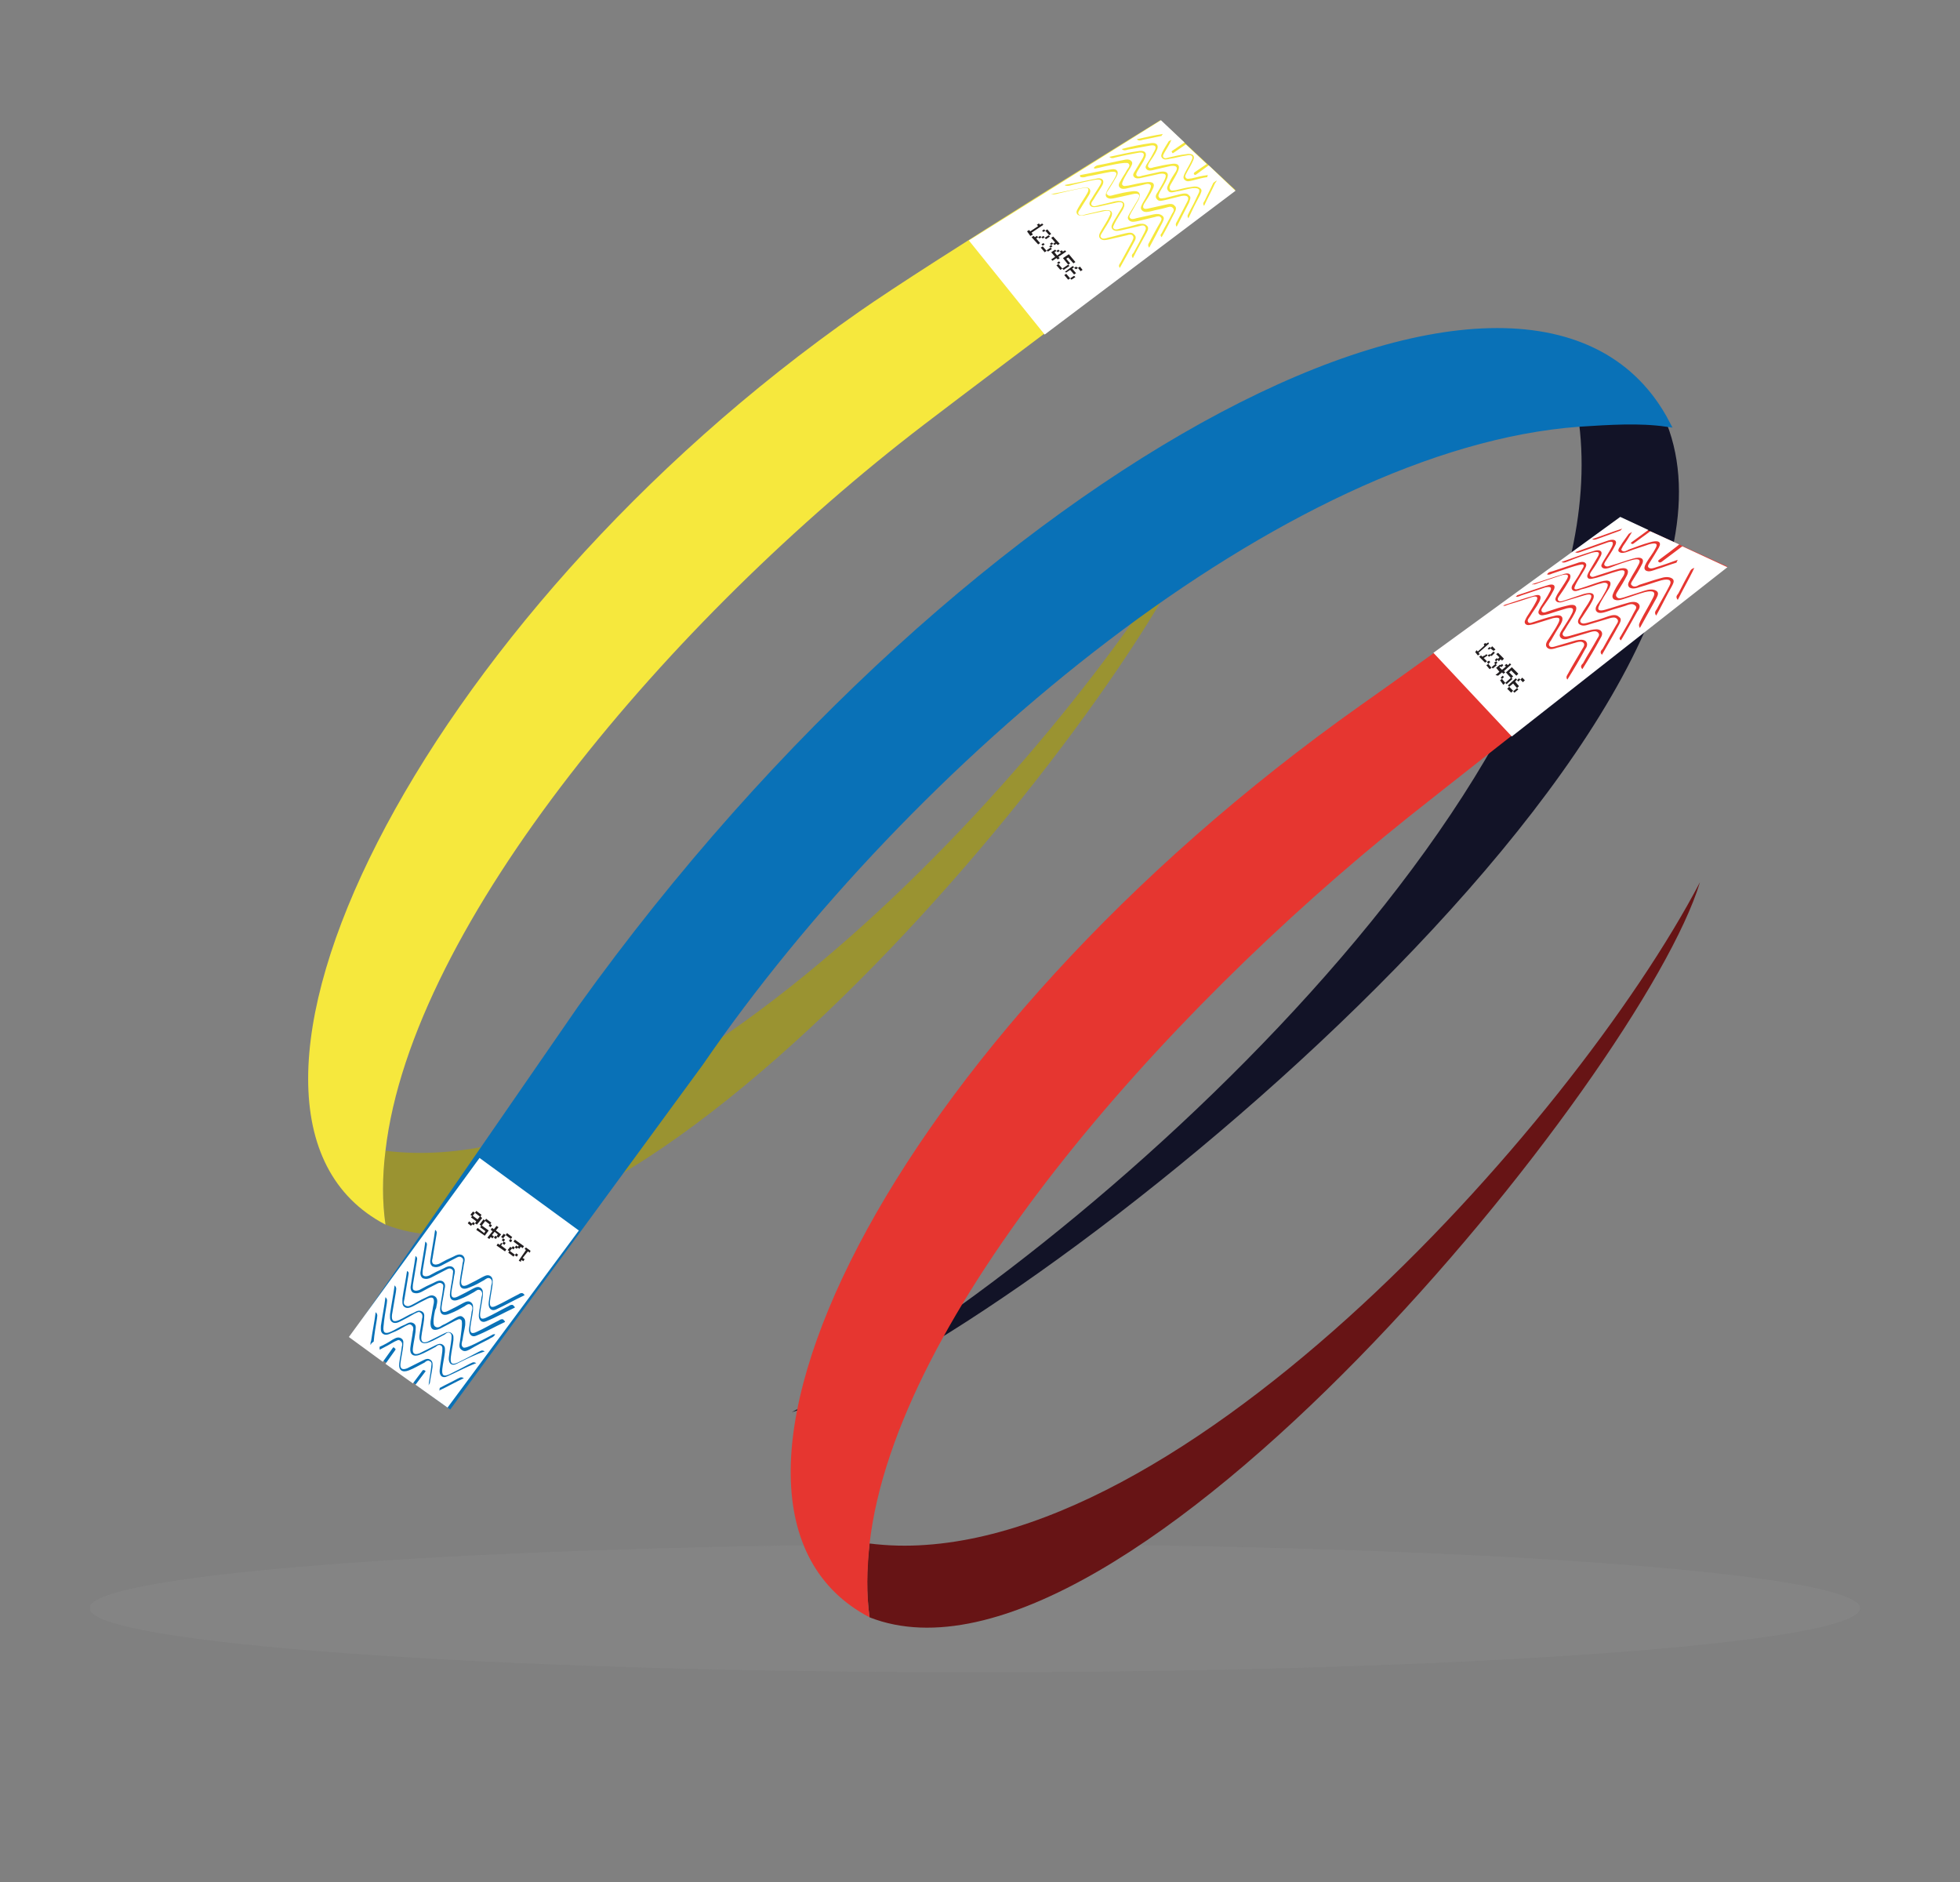 <?xml version="1.0" encoding="utf-8"?>
<!-- Generator: Adobe Illustrator 25.2.0, SVG Export Plug-In . SVG Version: 6.00 Build 0)  -->
<svg version="1.1" id="Capa_1" xmlns="http://www.w3.org/2000/svg" xmlns:xlink="http://www.w3.org/1999/xlink" x="0px" y="0px"
	 viewBox="0 0 300 288" style="enable-background:new 0 0 300 288;" xml:space="preserve">
<rect x="0" y="0" width="300" height="288" fill="#808080" stroke="none"/>
<style type="text/css">
	.st0{clip-path:url(#SVGID_1_);}
	.st1{clip-path:url(#SVGID_2_);}
	.st2{opacity:0.2;}
	.st3{clip-path:url(#SVGID_3_);fill:#979898;}
	.st4{fill:#9A9331;}
	.st5{fill:#F6E83D;}
	.st6{fill:#121327;}
	.st7{fill:#0971B7;stroke:#0971B7;stroke-miterlimit:10;}
	.st8{fill:#671415;}
	.st9{fill:#E63630;}
	.st10{fill:#FFFFFF;}
	.st11{fill:#221E20;}
</style>
<g>
	<g>
		<defs>
			<rect id="SVGID_7_" x="-6" y="5.3" width="311.8" height="354"/>
		</defs>
		<clipPath id="SVGID_1_">
			<use xlink:href="#SVGID_7_"  style="overflow:visible;"/>
		</clipPath>
		<g class="st0">
			<defs>
				<rect id="SVGID_9_" x="-6" y="5.3" width="311.8" height="354"/>
			</defs>
			<clipPath id="SVGID_2_">
				<use xlink:href="#SVGID_9_"  style="overflow:visible;"/>
			</clipPath>
			<g class="st1">
				<g class="st2">
					<g>
						<defs>
							<rect id="SVGID_11_" x="13.8" y="236.4" width="271" height="19.5"/>
						</defs>
						<clipPath id="SVGID_3_">
							<use xlink:href="#SVGID_11_"  style="overflow:visible;"/>
						</clipPath>
						<path class="st3" d="M284.7,246.1c0-5.4-60.7-9.8-135.5-9.8c-74.8,0-135.5,4.4-135.5,9.8c0,5.4,60.7,9.8,135.5,9.8
							C224.1,255.9,284.7,251.5,284.7,246.1"/>
					</g>
				</g>
				<path class="st4" d="M186,74.9C166.5,112.1,104.1,181.8,59,176.1c-0.5,3.9-0.5,7.7,0,11.3C97.8,202.6,177.3,104,186,74.9"/>
				<path class="st5" d="M59,176.1c4-34.7,43.7-81.5,82.4-111.1c11.9-9.1,47.7-35.9,47.7-35.9l-11.5-10.7c0,0-35.4,21.8-46.1,29.3
					C64,94.8,26.6,170.5,59,187.4C58.5,183.9,58.5,180.1,59,176.1"/>
				<path class="st6" d="M121.2,216.1c44.3-23.3,127.2-97.5,120.5-151.3c4.7-0.5,9.2-0.6,13.4,0C273.2,111,155.8,205.7,121.2,216.1"
					/>
				<path class="st7" d="M241.7,64.8c-45.2,3.3-102.8,51.6-134.5,97.8L68.8,215l-14.5-10.6l34.6-50.1
					c60.4-84.2,146.1-128,166.2-89.5C250.9,64.2,246.4,64.5,241.7,64.8"/>
				<path class="st8" d="M260.2,135c-19.5,37.2-81.9,106.9-127.1,101.2c-0.5,4-0.5,7.7,0,11.3C171.9,262.7,251.4,164.1,260.2,135"/>
				<path class="st9" d="M133.1,236.2c4-34.7,44.4-80.7,82.4-111.1c11.7-9.3,48.9-38.4,48.9-38.4L248,79.2c0,0-29.7,21.7-39.7,28.7
					c-72.5,51.3-107.5,122.7-75.2,139.6C132.6,244,132.7,240.2,133.1,236.2"/>
				<path class="st10" d="M53.4,204.6l5.2,3.8c0,0,0,0,0,0l1.5-2.1c0.1-0.2,0.2-0.1,0.3,0c0.1,0.1,0.2,0.1,0.1,0.3l-1.5,2.1
					c0,0,0,0,0,0c0,0,0,0,0,0l4.2,3l1.5-2c0.1-0.1,0.2,0,0.3,0c0.1,0.1,0.2,0.1,0.1,0.2l-1.5,2l4.9,3.5l20.1-27.1l-15.2-11.1
					L53.4,204.6z M56.8,205.7c0,0-0.1,0.1-0.1,0.1c0-0.2,0-0.4,0.1-0.6c0.2-1.4,0.5-2.8,0.7-4.4c0.4,0.4,0.2,0.7,0.2,1
					c-0.2,1.2-0.4,2.3-0.5,3.5c0,0,0,0,0,0C56.9,205.5,56.8,205.6,56.8,205.7 M65.6,212c0.1-0.9,0.3-1.9,0.4-2.8
					c0-0.3,0.2-0.7-0.2-0.9c-0.3-0.2-0.6,0-0.8,0.2c-0.8,0.4-1.6,0.9-2.4,1.2c-1,0.4-1.6,0-1.5-1c0.1-0.9,0.3-1.7,0.4-2.6
					c0.1-0.3,0.1-0.7-0.2-0.9c-0.3-0.3-0.6,0-0.9,0.1c-0.7,0.4-1.4,0.8-2.2,1.2c0,0-0.1,0-0.1,0c0-0.1,0-0.3,0-0.4
					c0.7-0.3,1.4-0.7,2-1.1c0.4-0.2,0.8-0.5,1.3-0.2c0.5,0.3,0.3,0.8,0.3,1.3c-0.1,0.8-0.3,1.7-0.4,2.5c-0.1,0.8,0.2,1.1,1,0.8
					c0.8-0.4,1.6-0.8,2.4-1.2c0.4-0.2,0.8-0.4,1.2-0.1c0.4,0.3,0.3,0.7,0.3,1.1c-0.1,0.8-0.3,1.6-0.4,2.4L65.6,212
					C65.6,212,65.6,212,65.6,212 M67.2,212.8c0.1-0.1,0.1-0.3,0.1-0.4c0.9-0.5,1.8-0.9,2.7-1.4c0.3-0.1,0.5-0.4,1-0.1
					C69.7,211.5,68.5,212.2,67.2,212.8 M68.5,210.6c-0.8,0.4-1.3-0.1-1.2-1c0.1-0.9,0.3-1.9,0.4-2.8c0-0.3,0.1-0.7-0.2-0.9
					c-0.3-0.2-0.6,0-0.8,0.2c-0.8,0.4-1.6,0.9-2.4,1.2c-1,0.4-1.6,0-1.5-1c0.1-0.9,0.3-1.7,0.4-2.6c0.1-0.3,0.1-0.7-0.2-0.9
					c-0.3-0.3-0.6,0-0.9,0.1c-0.7,0.4-1.4,0.8-2.2,1.1c-0.4,0.2-0.9,0.4-1.3,0.1c-0.4-0.3-0.3-0.8-0.3-1.2c0.2-1.4,0.5-2.8,0.7-4.4
					c0.4,0.4,0.2,0.7,0.2,1c-0.2,1.2-0.4,2.3-0.5,3.5c-0.1,0.9,0.2,1.2,1.1,0.8c0.7-0.3,1.4-0.8,2.2-1.1c0.4-0.2,0.8-0.5,1.3-0.2
					c0.5,0.3,0.3,0.8,0.3,1.3c-0.1,0.8-0.3,1.7-0.4,2.5c-0.1,0.8,0.2,1.1,1,0.8c0.8-0.4,1.6-0.8,2.4-1.2c0.4-0.2,0.8-0.4,1.2-0.1
					c0.4,0.3,0.3,0.7,0.3,1.1c-0.1,0.9-0.3,1.7-0.4,2.6c-0.1,1,0.2,1.2,1.1,0.8c1-0.5,2-1,3.1-1.6c0.3-0.1,0.5-0.4,1-0.1
					C71.3,209.2,69.9,210,68.5,210.6 M69.9,208.7c-0.8,0.4-1.3-0.1-1.2-1c0.1-0.9,0.3-1.9,0.4-2.8c0-0.3,0.1-0.7-0.2-0.9
					c-0.3-0.2-0.6,0-0.8,0.2c-0.8,0.4-1.6,0.9-2.4,1.2c-1,0.4-1.6,0-1.5-1c0.1-0.9,0.3-1.7,0.4-2.6c0.1-0.3,0.1-0.7-0.2-0.9
					c-0.3-0.3-0.6,0-0.9,0.1c-0.7,0.4-1.4,0.8-2.2,1.2c-0.4,0.2-0.9,0.4-1.3,0.1c-0.4-0.3-0.3-0.8-0.3-1.2c0.2-1.4,0.5-2.9,0.7-4.4
					c0.4,0.4,0.2,0.7,0.2,1c-0.2,1.2-0.4,2.3-0.6,3.5c-0.1,0.9,0.2,1.2,1.1,0.8c0.7-0.3,1.4-0.8,2.2-1.1c0.4-0.2,0.8-0.5,1.3-0.2
					c0.5,0.3,0.3,0.8,0.3,1.3c-0.1,0.8-0.3,1.7-0.4,2.5c-0.1,0.8,0.2,1.1,1,0.8c0.8-0.4,1.6-0.8,2.4-1.2c0.4-0.2,0.8-0.4,1.2-0.1
					c0.4,0.3,0.3,0.7,0.3,1.1c-0.1,0.9-0.3,1.7-0.4,2.6c-0.1,1,0.2,1.2,1.1,0.8c1-0.5,2-1,3.1-1.6c0.3-0.1,0.5-0.4,1-0.1
					C72.7,207.3,71.3,208,69.9,208.7 M74.9,204.9c-1,0.5-2,1-3,1.6c-0.4,0.2-0.8,0.4-1.2,0.1c-0.5-0.3-0.4-0.8-0.3-1.3
					c0.1-0.8,0.5-3.1,0.2-3.3c-0.3-0.3-0.6,0-0.9,0.1c-0.8,0.4-1.5,0.8-2.3,1.2c-1.1,0.5-1.6,0.1-1.5-1.1c0.1-0.6,0.4-2.4,0.5-2.8
					c0.1-0.8-0.2-1-0.9-0.7c-0.8,0.4-1.6,0.8-2.3,1.2c-0.4,0.2-0.9,0.4-1.3,0.1c-0.4-0.3-0.3-0.8-0.3-1.3c0.2-1.4,0.5-2.8,0.7-4.2
					c0.4,0.2,0.2,0.5,0.2,0.7c-0.2,1.2-0.4,2.4-0.6,3.6c-0.1,0.4-0.2,0.8,0.2,1c0.4,0.2,0.7,0,1.1-0.2c0.6-0.3,1.2-0.7,1.9-1
					c0.5-0.2,0.9-0.6,1.5-0.2c0.5,0.4,0.3,1,0.2,1.5c0,0.2-0.1,0.4-0.2,0.6c-0.1,0.5-0.5,2.2,0,2.5c0.4,0.3,0.8,0,1.1-0.2
					c0.7-0.3,1.3-0.7,2-1.1c0.4-0.2,0.8-0.5,1.2-0.1c0.4,0.3,0.3,0.8,0.3,1.2c-0.1,0.7-0.3,1.4-0.4,2.2c-0.1,0.4-0.3,0.9,0.1,1.2
					c0.4,0.3,3.2-1.3,4.2-1.8c0.2-0.1,0.4-0.3,0.7-0.2C75.5,204.7,75.1,204.7,74.9,204.9 M77.3,202.3c-1.5,0.7-2.9,1.5-4.4,2.1
					c-0.7,0.3-1.2-0.2-1.1-1.1c0.1-0.9,0.3-1.7,0.4-2.6c0.1-0.3,0.2-0.7-0.1-1c-0.4-0.3-0.7,0-1,0.2c-0.7,0.4-1.4,0.8-2.2,1.1
					c-1.1,0.5-1.7,0.1-1.5-1.1c0.1-0.9,0.3-1.7,0.4-2.6c0-0.3,0.2-0.7-0.2-0.9c-0.3-0.2-0.6,0-0.8,0.1c-0.8,0.4-1.6,0.8-2.3,1.2
					c-0.4,0.2-0.8,0.3-1.3,0.1c-0.4-0.3-0.4-0.8-0.3-1.2c0.2-1.4,0.5-2.9,0.7-4.4c0.4,0.3,0.2,0.6,0.2,0.8c-0.2,1.2-0.4,2.4-0.6,3.6
					c0,0.3-0.1,0.6,0.1,0.8c0.3,0.2,0.6,0.1,0.9,0c0.7-0.4,1.5-0.8,2.2-1.1c0.4-0.2,0.9-0.5,1.4-0.2c0.5,0.4,0.3,0.9,0.2,1.4
					c-0.1,0.8-0.3,1.6-0.4,2.4c-0.1,0.8,0.2,1.1,1,0.7c0.8-0.4,1.6-0.8,2.3-1.2c0.4-0.2,0.8-0.4,1.2-0.1c0.4,0.3,0.3,0.8,0.3,1.2
					c-0.1,0.9-0.3,1.7-0.4,2.6c-0.1,0.9,0.2,1.1,1,0.7c1.1-0.5,2.1-1.1,3.1-1.6c0.3-0.1,0.5-0.4,0.9-0.3
					C77.2,202.1,77.3,202.2,77.3,202.3 M78.8,200.1c-1.5,0.7-2.9,1.5-4.4,2.1c-0.7,0.3-1.2-0.2-1.1-1.1c0.1-0.9,0.3-1.7,0.4-2.6
					c0.1-0.3,0.2-0.7-0.1-1c-0.4-0.3-0.7,0-1,0.2c-0.7,0.4-1.4,0.8-2.2,1.1c-1.1,0.5-1.7,0.1-1.5-1.1c0.1-0.9,0.3-1.7,0.4-2.6
					c0-0.3,0.2-0.7-0.2-0.9c-0.3-0.2-0.6,0-0.8,0.1c-0.8,0.4-1.5,0.8-2.3,1.2c-0.4,0.2-0.8,0.3-1.3,0.1c-0.4-0.3-0.4-0.8-0.3-1.2
					c0.2-1.4,0.5-2.9,0.7-4.4c0.4,0.3,0.2,0.6,0.2,0.8c-0.2,1.2-0.4,2.4-0.6,3.6c0,0.3-0.1,0.6,0.1,0.8c0.3,0.2,0.6,0.1,0.9,0
					c0.7-0.4,1.5-0.8,2.2-1.1c0.4-0.2,0.9-0.5,1.4-0.2c0.5,0.4,0.3,0.9,0.2,1.4c-0.1,0.8-0.3,1.6-0.4,2.4c-0.1,0.8,0.2,1.1,1,0.7
					c0.8-0.4,1.6-0.8,2.3-1.2c0.4-0.2,0.8-0.4,1.2-0.1c0.4,0.3,0.3,0.8,0.3,1.2c-0.1,0.9-0.3,1.7-0.4,2.6c-0.1,0.9,0.2,1.1,1,0.7
					c1.1-0.5,2.1-1.1,3.1-1.6c0.3-0.1,0.5-0.4,0.9-0.3C78.8,200,78.8,200,78.8,200.1 M80.3,198.2c-1.5,0.7-2.9,1.5-4.4,2.2
					c-0.7,0.3-1.2-0.2-1.1-1.1c0.1-0.9,0.3-1.7,0.4-2.6c0.1-0.3,0.2-0.7-0.1-1c-0.4-0.3-0.7,0-1,0.2c-0.7,0.4-1.4,0.8-2.2,1.1
					c-1.1,0.5-1.7,0.1-1.5-1.1c0.1-0.9,0.3-1.7,0.4-2.6c0.1-0.3,0.2-0.7-0.2-0.9c-0.3-0.2-0.6,0-0.8,0.1c-0.8,0.4-1.5,0.8-2.3,1.2
					c-0.4,0.2-0.8,0.3-1.3,0.1c-0.4-0.3-0.4-0.8-0.3-1.2c0.2-1.4,0.5-2.9,0.7-4.4c0.4,0.3,0.2,0.6,0.2,0.8c-0.2,1.2-0.4,2.4-0.6,3.6
					c-0.1,0.3-0.1,0.6,0.1,0.8c0.3,0.2,0.6,0.1,0.9,0c0.7-0.4,1.5-0.8,2.2-1.1c0.4-0.2,0.9-0.5,1.4-0.2c0.5,0.4,0.3,0.9,0.2,1.4
					c-0.1,0.8-0.3,1.6-0.4,2.4c-0.1,0.8,0.2,1.1,1,0.7c0.8-0.4,1.6-0.8,2.3-1.2c0.4-0.2,0.8-0.4,1.2-0.1c0.4,0.3,0.3,0.8,0.3,1.2
					c-0.1,0.9-0.3,1.7-0.4,2.6c-0.1,0.9,0.2,1.1,1,0.7c1.1-0.5,2.1-1.1,3.1-1.6c0.3-0.1,0.5-0.4,0.9-0.3
					C80.2,198,80.2,198.1,80.3,198.2"/>
				<polygon class="st11" points="81.2,191.4 81.1,191.7 80.8,191.5 80,192.5 80.3,192.7 80.1,193 79.8,192.8 79.7,193.1 
					79.4,192.9 80.5,191.3 80.3,191.1 80.5,190.9 				"/>
				<path class="st11" d="M78.8,192l-0.2,0.3l-0.8-0.6l0.2-0.3L78.8,192z M78.4,191l-0.4,0.5l-0.3-0.2l0.4-0.5L78.4,191z M79.3,192
					l-0.2,0.3l-0.3-0.2l0.2-0.3L79.3,192z M78.8,190.9l-0.2,0.3l-0.3-0.2l0.2-0.3L78.8,190.9z M79.3,190.8l-0.2,0.3l-0.3-0.2
					l0.2-0.3L79.3,190.8z M80.2,190.7l-0.2,0.3l-0.3-0.2l-0.2,0.3l-0.3-0.2l0.2-0.3l-0.8-0.6l0.2-0.3L80.2,190.7z"/>
				<path class="st11" d="M76.9,190.3l-0.2,0.3l0.8,0.6l-0.2,0.3l-1.3-0.9l0.2-0.3l0.3,0.2l0.2-0.3L76.9,190.3z M77.4,190.2
					l-0.2,0.3l-0.3-0.2l0.2-0.3L77.4,190.2z M77.3,189.7l-0.2,0.3l-0.3-0.2l0.2-0.3L77.3,189.7z M77.4,189l-0.4,0.5l-0.3-0.2
					l0.4-0.5L77.4,189z M78.4,189.8l-0.2,0.3l-0.3-0.2l0.2-0.3L78.4,189.8z M78.4,189.3l-0.2,0.3l-0.8-0.6l0.2-0.3L78.4,189.3z"/>
				<path class="st11" d="M76.3,187.8l-0.4,0.5l0.8,0.6l-0.4,0.5l-0.3-0.2l0.2-0.3l-0.5-0.4l-0.4,0.5l0.3,0.2l-0.2,0.3l-0.3-0.2
					l-0.2,0.3l-0.3-0.2l0.8-1l-0.3-0.2l0.2-0.3l0.3,0.2l0.4-0.5L76.3,187.8z M76.1,189.3l-0.2,0.3l-0.3-0.2l0.2-0.3L76.1,189.3z"/>
				<path class="st11" d="M74.8,188.3l-0.6,0.8l-1.3-0.9l0.2-0.3l1,0.8l0.2-0.3l-0.8-0.6l0.2-0.3L74.8,188.3z M74.3,186.8l-0.6,0.8
					l-0.3-0.2l0.6-0.8L74.3,186.8z M75.3,187.5l-0.2,0.3l-0.3-0.2l0.2-0.3L75.3,187.5z M75.2,187.1l-0.2,0.3l-0.8-0.6l0.2-0.3
					L75.2,187.1z"/>
				<path class="st11" d="M72.3,187.3l-0.2,0.3l-0.5-0.4l0.2-0.3L72.3,187.3z M72.7,187.2l-0.2,0.3l-0.3-0.2l0.2-0.3L72.7,187.2z
					 M73.8,186.4l-0.8,1l-0.3-0.2l0.2-0.3l-0.8-0.6l0.2-0.3l0.8,0.6l0.4-0.5L73.8,186.4z M72.7,185.6l-0.4,0.5l-0.3-0.2l0.4-0.5
					L72.7,185.6z M73.7,185.9l-0.2,0.3l-0.8-0.6l0.2-0.3L73.7,185.9z"/>
				<path class="st10" d="M264.4,86.8l-6.9-3.2l-3.2,2.4c-0.2,0.1-0.3,0.1-0.4,0c-0.1-0.1-0.2-0.1,0-0.3c0,0,3.4-2.5,3.1-2.4l-4.4-2
					l-2.6,1.9c-0.1,0.1-0.2,0-0.3,0c-0.1-0.1-0.1-0.1,0-0.2l2.6-1.9l-4.3-2l-28.6,20.8l12,12.8L264.4,86.8z M259.1,87
					c0.1,0,0.1-0.1,0.2-0.1c0,0.2-0.2,0.4-0.2,0.5c-0.7,1.4-1.5,2.8-2.3,4.4c-0.4-0.5-0.1-0.7,0.1-1c0.6-1.2,1.2-2.3,1.8-3.4
					c0,0,0,0,0,0C258.8,87.2,258.9,87.1,259.1,87 M249.8,81.4c-0.4,0.7-0.9,1.5-1.4,2.2c-0.1,0.3-0.4,0.5-0.1,0.7
					c0.3,0.2,0.6,0,1-0.2c1.1-0.4,2.1-0.8,3.2-1.1c1.3-0.4,1.9-0.1,1.4,0.8c-0.4,0.7-0.9,1.5-1.4,2.3c-0.2,0.3-0.4,0.6-0.1,0.8
					c0.3,0.2,0.8,0,1.1-0.1c1-0.3,2.1-0.7,3.2-1.1c0,0,0.1,0,0.1,0c-0.1,0.1-0.1,0.2-0.2,0.4c-1,0.3-2,0.7-3,1
					c-0.6,0.2-1.2,0.5-1.7,0.2c-0.4-0.3-0.1-0.8,0.1-1.2c0.4-0.7,1-1.4,1.4-2.2c0.4-0.7,0.1-0.9-1-0.6c-1.1,0.4-2.2,0.7-3.2,1.1
					c-0.5,0.2-1,0.3-1.3,0.1c-0.4-0.2-0.1-0.6,0.1-0.9c0.4-0.7,0.9-1.3,1.3-1.9L249.8,81.4C249.8,81.4,249.8,81.4,249.8,81.4
					 M248.3,80.9c-0.1,0.1-0.2,0.2-0.3,0.3c-1.1,0.4-2.2,0.8-3.3,1.2c-0.3,0.1-0.7,0.3-1,0.1C245.2,82,246.7,81.4,248.3,80.9
					 M246.2,82.7c1-0.3,1.4,0.1,1,0.8c-0.4,0.8-0.9,1.5-1.4,2.3c-0.2,0.3-0.4,0.6-0.1,0.8c0.3,0.2,0.6,0,1-0.1
					c1.1-0.3,2.1-0.7,3.2-1c1.3-0.4,1.9,0,1.4,0.9c-0.4,0.8-0.9,1.6-1.4,2.4c-0.2,0.3-0.4,0.6-0.1,0.8c0.3,0.3,0.8,0.1,1.1-0.1
					c1-0.3,2.1-0.7,3.2-1c0.6-0.2,1.3-0.3,1.8,0c0.5,0.3,0.2,0.8,0,1.2c-0.8,1.4-1.5,2.9-2.4,4.5c-0.4-0.5,0-0.8,0.1-1
					c0.6-1.2,1.3-2.3,1.9-3.5c0.5-0.9,0-1.2-1.2-0.9c-1.1,0.3-2.1,0.7-3.2,1c-0.6,0.2-1.2,0.4-1.7,0.1c-0.4-0.4-0.1-0.8,0.1-1.2
					c0.4-0.8,0.9-1.5,1.3-2.3c0.4-0.7,0.1-1-1-0.7c-1.1,0.3-2.2,0.7-3.2,1.1c-0.5,0.2-1,0.3-1.3,0.1c-0.4-0.3-0.1-0.6,0.1-1
					c0.4-0.7,0.9-1.4,1.3-2.2c0.4-0.8,0.1-1-0.9-0.6c-1.2,0.4-2.5,0.9-3.7,1.3c-0.3,0.1-0.7,0.3-1,0.1
					C242.8,83.9,244.4,83.3,246.2,82.7 M244,84.3c0.9-0.3,1.4,0.1,1,0.8c-0.4,0.8-0.9,1.6-1.4,2.3c-0.2,0.3-0.4,0.6-0.1,0.8
					c0.2,0.2,0.6,0,0.9-0.1c1-0.3,2.1-0.7,3.2-1c1.3-0.4,1.9,0,1.4,1c-0.4,0.8-0.9,1.6-1.4,2.4c-0.2,0.3-0.4,0.6-0.1,0.9
					c0.3,0.3,0.7,0.1,1.1,0c1-0.3,2.1-0.7,3.1-1c0.6-0.2,1.3-0.3,1.8,0c0.5,0.3,0.2,0.8,0,1.2c-0.8,1.4-1.6,2.9-2.5,4.5
					c-0.3-0.5,0-0.8,0.1-1.1c0.6-1.2,1.3-2.3,1.9-3.5c0.5-0.9,0.1-1.2-1.2-0.9c-1.1,0.3-2.1,0.7-3.1,1c-0.6,0.2-1.2,0.4-1.7,0.1
					c-0.4-0.4-0.1-0.8,0.1-1.3c0.4-0.8,0.9-1.5,1.4-2.3c0.4-0.8,0.1-1-0.9-0.7c-1.1,0.3-2.1,0.7-3.2,1c-0.5,0.1-1,0.3-1.3,0.1
					c-0.3-0.3-0.1-0.6,0.1-1c0.4-0.7,0.9-1.5,1.3-2.2c0.5-0.8,0.2-1-0.9-0.7c-1.2,0.4-2.4,0.8-3.6,1.3c-0.3,0.1-0.6,0.3-1,0.1
					C240.7,85.4,242.3,84.8,244,84.3 M237.7,87.4c1.2-0.4,2.4-0.8,3.6-1.2c0.5-0.2,1-0.3,1.3-0.1c0.4,0.3,0.1,0.7-0.1,1.1
					c-0.4,0.7-1.7,2.6-1.5,2.9c0.2,0.2,0.6,0,1-0.1c1-0.3,2-0.7,3-1c1.4-0.4,1.8,0,1.3,1c-0.3,0.5-1.4,2.2-1.5,2.6
					c-0.4,0.7-0.1,1,0.9,0.7c1.1-0.3,2.2-0.7,3.3-1c0.6-0.2,1.3-0.3,1.7,0c0.5,0.4,0.2,0.9-0.1,1.3c-0.8,1.4-1.6,2.9-2.5,4.4
					c-0.4-0.3-0.1-0.5,0-0.7c0.7-1.2,1.4-2.4,2-3.6c0.2-0.4,0.6-0.8,0.1-1.1c-0.4-0.3-0.9-0.1-1.4,0.1c-0.9,0.3-1.8,0.5-2.6,0.8
					c-0.6,0.2-1.4,0.5-1.8,0.1c-0.4-0.4,0-1,0.3-1.4c0.1-0.2,0.3-0.4,0.4-0.6c0.2-0.4,1.3-2,0.9-2.3c-0.4-0.3-0.9,0-1.4,0.1
					c-0.9,0.3-1.7,0.6-2.6,0.8c-0.5,0.2-1,0.4-1.3,0.1c-0.3-0.3-0.1-0.7,0.2-1.1c0.4-0.6,0.8-1.2,1.1-1.8c0.2-0.4,0.6-0.8,0.3-1
					c-0.3-0.2-3.6,1-4.8,1.4c-0.2,0.1-0.5,0.2-0.7,0.1C237,87.5,237.4,87.5,237.7,87.4 M234.5,89.4c1.6-0.5,3.3-1.1,5-1.6
					c0.8-0.2,1.1,0.2,0.7,1c-0.4,0.7-0.9,1.5-1.4,2.2c-0.2,0.3-0.5,0.6-0.3,0.9c0.3,0.3,0.8,0,1.2-0.1c0.9-0.3,1.8-0.6,2.7-0.9
					c1.4-0.4,1.9,0,1.3,1.1c-0.4,0.8-1,1.6-1.5,2.4c-0.2,0.3-0.5,0.6-0.2,0.9c0.3,0.2,0.6,0.1,1,0c1.1-0.3,2.1-0.6,3.2-1
					c0.6-0.2,1.2-0.3,1.6,0.1c0.5,0.3,0.2,0.8,0,1.2c-0.8,1.5-1.7,3-2.6,4.6c-0.4-0.4-0.1-0.7,0.1-0.9c0.7-1.3,1.4-2.5,2.1-3.7
					c0.2-0.3,0.4-0.6,0.1-0.9c-0.3-0.3-0.7-0.2-1.1-0.1c-1,0.3-2,0.6-3,0.9c-0.6,0.2-1.2,0.4-1.7,0c-0.4-0.4,0-0.9,0.3-1.4
					c0.4-0.8,1-1.5,1.4-2.3c0.4-0.8,0.1-1-0.9-0.7c-1,0.3-2,0.6-3,0.9c-0.5,0.2-1,0.3-1.3,0c-0.3-0.3,0-0.7,0.2-1.1
					c0.5-0.8,1-1.5,1.4-2.2c0.4-0.7,0.2-0.9-0.7-0.7c-1.2,0.4-2.4,0.8-3.6,1.2c-0.3,0.1-0.6,0.3-0.9,0.2
					C234.5,89.5,234.5,89.5,234.5,89.4 M232.2,91.1c1.6-0.5,3.2-1.1,4.9-1.6c0.8-0.2,1.1,0.2,0.6,1c-0.4,0.8-0.9,1.5-1.4,2.2
					c-0.2,0.3-0.5,0.6-0.3,0.9c0.3,0.3,0.7,0,1.1-0.1c0.9-0.3,1.8-0.6,2.7-0.8c1.4-0.4,1.8,0.1,1.2,1.2c-0.4,0.8-1,1.6-1.5,2.5
					c-0.2,0.3-0.5,0.6-0.2,0.9c0.2,0.2,0.6,0.1,1,0c1-0.3,2.1-0.6,3.2-0.9c0.6-0.1,1.1-0.2,1.5,0.1c0.4,0.4,0.2,0.8-0.1,1.3
					c-0.8,1.5-1.7,3-2.7,4.6c-0.4-0.4-0.1-0.7,0.1-0.9c0.7-1.3,1.5-2.5,2.2-3.8c0.2-0.3,0.4-0.6,0.1-0.9c-0.3-0.3-0.7-0.2-1.1-0.1
					c-1,0.3-2,0.6-3,0.9c-0.6,0.2-1.2,0.4-1.6,0c-0.4-0.4,0-0.9,0.3-1.4c0.5-0.8,1-1.5,1.4-2.3c0.4-0.8,0.1-1-0.8-0.8
					c-1,0.3-2,0.6-2.9,0.9c-0.5,0.1-1,0.3-1.3,0c-0.3-0.3,0-0.7,0.2-1.1c0.5-0.8,1-1.5,1.4-2.3c0.4-0.7,0.2-0.9-0.7-0.7
					c-1.2,0.4-2.4,0.8-3.6,1.2c-0.3,0.1-0.6,0.3-0.9,0.2C232.2,91.2,232.2,91.1,232.2,91.1 M230.2,92.6c1.6-0.5,3.2-1.1,4.8-1.5
					c0.8-0.2,1,0.2,0.6,1c-0.4,0.8-1,1.5-1.4,2.2c-0.2,0.3-0.5,0.6-0.3,0.9c0.2,0.3,0.7,0,1.1-0.1c0.9-0.3,1.8-0.6,2.7-0.8
					c1.3-0.4,1.8,0.1,1.2,1.2c-0.5,0.8-1,1.6-1.5,2.5c-0.2,0.3-0.5,0.6-0.2,0.9c0.2,0.2,0.6,0.1,0.9,0c1-0.3,2.1-0.6,3.1-0.9
					c0.5-0.1,1.1-0.2,1.5,0.1c0.4,0.4,0.2,0.9-0.1,1.3c-0.8,1.5-1.7,3-2.7,4.6c-0.3-0.4,0-0.7,0.1-0.9c0.7-1.3,1.5-2.6,2.2-3.8
					c0.2-0.3,0.4-0.6,0.2-0.9c-0.3-0.3-0.7-0.2-1.1-0.1c-1,0.3-2,0.6-2.9,0.8c-0.6,0.2-1.2,0.4-1.6,0c-0.4-0.4,0-1,0.3-1.4
					c0.5-0.8,1-1.5,1.4-2.3c0.4-0.8,0.2-1-0.8-0.8c-1,0.3-1.9,0.6-2.9,0.9c-0.5,0.1-1,0.3-1.3,0c-0.3-0.3,0-0.7,0.2-1.1
					c0.5-0.8,1-1.5,1.4-2.3c0.4-0.7,0.2-1-0.7-0.7c-1.2,0.4-2.4,0.8-3.5,1.1c-0.3,0.1-0.6,0.3-0.9,0.2
					C230.2,92.7,230.2,92.7,230.2,92.6"/>
				<polygon class="st11" points="225.8,99.8 226,99.5 226.2,99.7 227.2,98.8 227.1,98.6 227.3,98.4 227.5,98.5 227.8,98.3 
					227.9,98.5 226.3,99.9 226.5,100.1 226.2,100.3 				"/>
				<path class="st11" d="M228.1,99.2l0.3-0.3l0.5,0.5l-0.3,0.2L228.1,99.2z M228.1,100.2l0.5-0.5l0.2,0.2l-0.5,0.5L228.1,100.2z
					 M227.7,99.3L228,99l0.2,0.2l-0.3,0.2L227.7,99.3z M227.7,100.3l0.3-0.2l0.2,0.2l-0.3,0.2L227.7,100.3z M227.2,100.4l0.3-0.3
					l0.2,0.2l-0.3,0.2L227.2,100.4z M226.4,100.5l0.3-0.2l0.2,0.2l0.3-0.2l0.2,0.2l-0.3,0.2l0.5,0.5l-0.3,0.2L226.4,100.5z"/>
				<path class="st11" d="M229.2,100.9l0.3-0.3l-0.5-0.5l0.3-0.2l0.9,0.9l-0.3,0.3l-0.2-0.2l-0.3,0.3L229.2,100.9z M228.8,101
					l0.3-0.3l0.2,0.2l-0.3,0.3L228.8,101z M228.7,101.4l0.3-0.2l0.2,0.2l-0.3,0.3L228.7,101.4z M228.3,102.1l0.6-0.5l0.2,0.2
					l-0.6,0.5L228.3,102.1z M227.6,101.3l0.3-0.2l0.2,0.2l-0.3,0.3L227.6,101.3z M227.5,101.8l0.3-0.2l0.5,0.6l-0.3,0.2L227.5,101.8
					z"/>
				<path class="st11" d="M228.9,103.3l0.6-0.5l-0.5-0.6l0.6-0.5l0.2,0.2l-0.3,0.2l0.4,0.4l0.6-0.5l-0.2-0.2l0.3-0.2l0.2,0.2
					l0.3-0.3l0.2,0.2l-1.1,1l0.2,0.2l-0.3,0.2l-0.2-0.2l-0.6,0.5L228.9,103.3z M229.6,101.9l0.3-0.3l0.2,0.2l-0.3,0.3L229.6,101.9z"
					/>
				<path class="st11" d="M230.5,102.9l0.9-0.8l1,1l-0.3,0.3l-0.8-0.8l-0.3,0.3l0.6,0.6l-0.3,0.3L230.5,102.9z M230.4,104.5l0.9-0.8
					l0.2,0.2l-0.9,0.8L230.4,104.5z M229.7,103.7l0.3-0.3l0.2,0.2l-0.3,0.3L229.7,103.7z M229.6,104.1l0.3-0.2l0.5,0.6l-0.3,0.3
					L229.6,104.1z"/>
				<path class="st11" d="M232.7,104l0.3-0.3l0.4,0.4l-0.3,0.3L232.7,104z M232.2,104.1l0.3-0.3l0.2,0.2l-0.3,0.3L232.2,104.1z
					 M230.8,104.9l1.2-1.1l0.2,0.2l-0.3,0.3l0.6,0.7l-0.3,0.3l-0.6-0.7l-0.6,0.5L230.8,104.9z M231.6,105.8l0.6-0.5l0.2,0.2
					l-0.6,0.5L231.6,105.8z M230.7,105.4l0.3-0.3l0.6,0.6l-0.3,0.3L230.7,105.4z"/>
				<path class="st10" d="M189.1,29.2l-4.1-3.9c0,0,0,0,0,0l-1.9,1.4c-0.2,0.1-0.2,0.1-0.3,0c-0.1-0.1-0.1-0.1,0-0.3l1.9-1.3
					c0,0,0,0,0,0c0,0,0,0,0,0l-3.2-3l-1.9,1.3c-0.1,0.1-0.2,0-0.2-0.1c-0.1-0.1-0.1-0.1,0-0.2l1.9-1.3l-3.6-3.4l-29.4,18.4
					l11.6,14.4L189.1,29.2z M186.1,27.7c0,0,0.1-0.1,0.1-0.1c0,0.2-0.1,0.3-0.2,0.4c-0.5,1.1-1.1,2.2-1.7,3.5
					c-0.3-0.4,0-0.6,0.1-0.8c0.4-0.9,0.9-1.8,1.3-2.7c0,0,0,0,0,0C185.9,27.8,186,27.8,186.1,27.7 M179.3,21.4
					c-0.3,0.7-0.7,1.3-1.1,2c-0.1,0.2-0.3,0.5-0.1,0.7c0.2,0.2,0.5,0.1,0.8,0c0.9-0.2,1.7-0.4,2.6-0.5c1-0.2,1.5,0.2,1.1,1
					c-0.3,0.7-0.7,1.3-1,1.9c-0.1,0.2-0.3,0.5-0.1,0.7c0.2,0.3,0.6,0.1,0.9,0.1c0.8-0.2,1.6-0.4,2.4-0.5c0,0,0.1,0,0.1,0
					c-0.1,0.1-0.1,0.2-0.1,0.3c-0.7,0.1-1.5,0.3-2.2,0.5c-0.5,0.1-0.9,0.3-1.3-0.1c-0.3-0.3-0.1-0.7,0.1-1.1c0.3-0.6,0.7-1.2,1-1.9
					c0.3-0.6,0-0.9-0.8-0.7c-0.9,0.1-1.7,0.4-2.6,0.5c-0.4,0.1-0.8,0.2-1.1-0.1c-0.3-0.3-0.1-0.6,0-0.9c0.3-0.6,0.7-1.2,1-1.7
					L179.3,21.4C179.3,21.3,179.3,21.4,179.3,21.4 M178,20.5c-0.1,0.1-0.2,0.2-0.2,0.3c-1,0.2-1.9,0.4-2.9,0.6
					c-0.3,0.1-0.6,0.2-0.9-0.1C175.3,21,176.7,20.7,178,20.5 M176.2,21.9c0.8-0.1,1.2,0.3,0.9,1c-0.3,0.7-0.8,1.4-1.2,2
					c-0.1,0.2-0.3,0.5-0.1,0.7c0.2,0.2,0.5,0.1,0.8,0c0.9-0.2,1.8-0.4,2.6-0.5c1.1-0.2,1.5,0.2,1.1,1.1c-0.3,0.7-0.7,1.3-1.1,2
					c-0.1,0.2-0.3,0.5-0.1,0.8c0.2,0.3,0.6,0.1,0.9,0.1c0.8-0.2,1.6-0.4,2.4-0.5c0.5-0.1,0.9-0.1,1.3,0.2c0.4,0.3,0.1,0.7,0,1
					c-0.6,1.1-1.2,2.3-1.8,3.6c-0.3-0.4,0-0.6,0.1-0.9c0.5-0.9,1-1.9,1.4-2.8c0.4-0.7,0.1-1-0.9-0.9c-0.8,0.1-1.6,0.4-2.4,0.5
					c-0.5,0.1-1,0.3-1.3-0.1c-0.3-0.4-0.1-0.7,0.1-1.1c0.3-0.7,0.7-1.3,1.1-1.9c0.3-0.6,0.1-0.9-0.8-0.8c-0.9,0.2-1.8,0.4-2.6,0.6
					c-0.4,0.1-0.8,0.2-1.1-0.1c-0.3-0.3-0.1-0.6,0.1-0.9c0.4-0.6,0.8-1.3,1.1-1.9c0.4-0.7,0.1-1-0.8-0.8c-1.1,0.2-2.2,0.4-3.3,0.6
					c-0.3,0.1-0.6,0.2-0.9-0.1C173.2,22.4,174.7,22.1,176.2,21.9 M174.4,23.1c0.8-0.1,1.2,0.3,0.9,1c-0.3,0.7-0.8,1.4-1.2,2.1
					c-0.1,0.2-0.3,0.5-0.1,0.7c0.2,0.2,0.5,0.1,0.8,0c0.9-0.2,1.8-0.4,2.7-0.6c1.1-0.2,1.5,0.2,1.1,1.1c-0.3,0.7-0.7,1.3-1.1,2
					c-0.1,0.3-0.3,0.5-0.1,0.8c0.2,0.3,0.6,0.1,0.9,0.1c0.8-0.2,1.6-0.4,2.4-0.6c0.5-0.1,1-0.2,1.3,0.2c0.4,0.3,0.1,0.7,0,1.1
					c-0.6,1.2-1.2,2.3-1.9,3.7c-0.3-0.4,0-0.7,0.1-0.9c0.5-1,1-1.9,1.5-2.9c0.4-0.7,0.1-1.1-0.9-0.9c-0.8,0.2-1.6,0.4-2.4,0.6
					c-0.5,0.1-1,0.3-1.3-0.1c-0.4-0.4-0.1-0.8,0.1-1.1c0.4-0.7,0.8-1.3,1.1-2c0.3-0.7,0.1-0.9-0.8-0.8c-0.9,0.2-1.8,0.4-2.7,0.6
					c-0.4,0.1-0.9,0.2-1.2-0.1c-0.3-0.3-0.1-0.6,0.1-0.9c0.4-0.7,0.8-1.3,1.2-2c0.4-0.7,0.1-1-0.8-0.8c-1.1,0.2-2.2,0.4-3.4,0.7
					c-0.3,0.1-0.6,0.2-0.9-0.1C171.3,23.7,172.8,23.3,174.4,23.1 M168.5,25.2c1.1-0.2,2.3-0.5,3.4-0.7c0.4-0.1,0.9-0.2,1.2,0.1
					c0.4,0.3,0.1,0.7-0.1,1.1c-0.4,0.6-1.5,2.4-1.2,2.6c0.2,0.3,0.6,0.1,0.9,0.1c0.9-0.2,1.8-0.4,2.6-0.5c1.2-0.2,1.6,0.2,1.1,1.1
					c-0.2,0.5-1.1,1.9-1.3,2.2c-0.3,0.6-0.1,0.9,0.7,0.7c0.9-0.2,1.8-0.4,2.7-0.6c0.5-0.1,1-0.2,1.3,0.2c0.4,0.3,0.1,0.8-0.1,1.2
					c-0.6,1.2-1.2,2.4-1.9,3.6c-0.3-0.3-0.1-0.5,0-0.6c0.5-1,1.1-2,1.6-3c0.2-0.3,0.4-0.6,0.1-0.9c-0.3-0.3-0.7-0.1-1.1,0
					c-0.7,0.2-1.4,0.3-2.1,0.5c-0.5,0.1-1.1,0.3-1.5-0.1c-0.4-0.4,0-0.9,0.2-1.3c0.1-0.2,0.2-0.3,0.3-0.5c0.2-0.4,1.1-1.8,0.8-2.1
					c-0.3-0.3-0.8-0.1-1.2,0c-0.8,0.2-1.5,0.3-2.3,0.5c-0.4,0.1-0.9,0.2-1.2-0.1c-0.3-0.3-0.1-0.7,0.1-1c0.3-0.6,0.7-1.1,1-1.7
					c0.2-0.3,0.6-0.7,0.2-1c-0.3-0.3-3.4,0.4-4.6,0.7c-0.2,0-0.5,0.2-0.7,0C167.8,25.2,168.2,25.3,168.5,25.2 M165.3,26.8
					c1.7-0.3,3.3-0.7,4.9-0.9c0.8-0.1,1.1,0.4,0.7,1.1c-0.4,0.7-0.8,1.4-1.2,2c-0.2,0.3-0.5,0.6-0.2,0.8c0.3,0.3,0.7,0.1,1.1,0
					c0.8-0.2,1.7-0.4,2.5-0.5c1.2-0.2,1.6,0.2,1.2,1.2c-0.4,0.7-0.8,1.4-1.2,2.1c-0.1,0.3-0.4,0.5-0.1,0.8c0.2,0.2,0.6,0.1,0.9,0
					c0.9-0.2,1.8-0.4,2.7-0.6c0.5-0.1,0.9-0.1,1.3,0.2c0.4,0.3,0.2,0.7,0,1.1c-0.6,1.2-1.3,2.5-2,3.8c-0.3-0.4-0.1-0.6,0-0.8
					c0.6-1.1,1.1-2.1,1.7-3.1c0.1-0.2,0.3-0.5,0.1-0.7c-0.2-0.3-0.6-0.2-0.9-0.1c-0.8,0.2-1.7,0.4-2.5,0.6c-0.5,0.1-1.1,0.3-1.5-0.1
					c-0.4-0.4,0-0.8,0.2-1.2c0.4-0.7,0.8-1.3,1.2-2c0.4-0.7,0.1-1-0.8-0.8c-0.9,0.2-1.8,0.4-2.7,0.6c-0.5,0.1-0.9,0.2-1.3-0.1
					c-0.3-0.3-0.1-0.7,0.1-1.1c0.4-0.7,0.9-1.4,1.2-2c0.4-0.7,0.1-0.9-0.7-0.8c-1.2,0.2-2.4,0.5-3.6,0.7c-0.3,0.1-0.6,0.2-1,0.1
					C165.3,27,165.3,26.9,165.3,26.8 M163,28.3c1.7-0.3,3.4-0.7,5-1c0.8-0.1,1.1,0.4,0.7,1.1c-0.4,0.7-0.9,1.4-1.3,2.1
					c-0.2,0.3-0.5,0.6-0.3,0.9c0.3,0.3,0.7,0.1,1.1,0c0.9-0.2,1.7-0.4,2.5-0.6c1.2-0.2,1.7,0.2,1.2,1.2c-0.4,0.7-0.9,1.4-1.3,2.2
					c-0.1,0.3-0.4,0.6-0.1,0.8c0.2,0.2,0.6,0.1,0.9,0c0.9-0.2,1.8-0.4,2.8-0.7c0.5-0.1,1-0.1,1.3,0.2c0.4,0.3,0.2,0.7,0,1.1
					c-0.7,1.3-1.4,2.5-2.1,3.9c-0.3-0.4-0.1-0.6,0.1-0.8c0.6-1.1,1.2-2.2,1.7-3.2c0.1-0.3,0.3-0.5,0.1-0.8c-0.2-0.3-0.6-0.2-0.9-0.1
					c-0.9,0.2-1.7,0.4-2.6,0.6c-0.5,0.1-1.1,0.3-1.5-0.1c-0.4-0.4,0-0.9,0.2-1.3c0.4-0.7,0.8-1.3,1.2-2c0.4-0.7,0.1-1-0.8-0.8
					c-0.9,0.2-1.8,0.4-2.7,0.6c-0.5,0.1-1,0.2-1.3-0.1c-0.3-0.3-0.1-0.7,0.2-1.1c0.4-0.7,0.9-1.4,1.3-2.1c0.4-0.7,0.1-0.9-0.7-0.8
					c-1.2,0.2-2.4,0.5-3.6,0.8c-0.3,0.1-0.7,0.2-1,0.1C163,28.4,163,28.4,163,28.3 M160.9,29.7c1.7-0.3,3.4-0.7,5.1-1
					c0.8-0.1,1.1,0.4,0.7,1.1c-0.4,0.7-0.9,1.4-1.3,2.1c-0.2,0.3-0.5,0.6-0.3,0.9c0.3,0.3,0.7,0.1,1.1,0c0.9-0.2,1.7-0.4,2.6-0.6
					c1.3-0.2,1.7,0.2,1.2,1.2c-0.4,0.8-0.9,1.5-1.3,2.2c-0.2,0.3-0.4,0.6-0.1,0.8c0.2,0.2,0.6,0.1,0.9,0c0.9-0.2,1.9-0.5,2.8-0.7
					c0.5-0.1,1-0.2,1.3,0.2c0.4,0.3,0.2,0.8,0,1.1c-0.7,1.3-1.4,2.6-2.2,4c-0.3-0.4,0-0.6,0.1-0.8c0.6-1.1,1.2-2.2,1.8-3.3
					c0.1-0.3,0.3-0.5,0.1-0.8c-0.2-0.3-0.6-0.2-0.9-0.1c-0.9,0.2-1.7,0.4-2.6,0.6c-0.5,0.1-1.1,0.3-1.5-0.1c-0.4-0.4,0-0.9,0.2-1.3
					c0.4-0.7,0.9-1.4,1.2-2.1c0.4-0.7,0.1-1-0.8-0.8c-0.9,0.2-1.9,0.4-2.8,0.6c-0.5,0.1-1,0.2-1.3-0.1c-0.3-0.4,0-0.7,0.2-1.1
					c0.4-0.7,0.9-1.4,1.3-2.1c0.4-0.7,0.2-1-0.7-0.8c-1.2,0.2-2.4,0.5-3.7,0.8c-0.3,0.1-0.7,0.2-1,0.1
					C160.9,29.8,160.9,29.7,160.9,29.7"/>
				<polygon class="st11" points="157.2,35.4 157.5,35.2 157.7,35.4 158.9,34.6 158.7,34.4 159,34.2 159.2,34.4 159.5,34.2 
					159.7,34.4 157.9,35.6 158.1,35.9 157.7,36.1 				"/>
				<path class="st11" d="M160,35.3l0.3-0.2l0.6,0.7l-0.3,0.2L160,35.3z M159.9,36.4l0.6-0.4l0.2,0.2l-0.6,0.4L159.9,36.4z
					 M159.5,35.3l0.3-0.2l0.2,0.2l-0.3,0.2L159.5,35.3z M159.4,36.3l0.3-0.2l0.2,0.2l-0.3,0.2L159.4,36.3z M158.9,36.3l0.3-0.2
					l0.2,0.2l-0.3,0.2L158.9,36.3z M157.9,36.3l0.3-0.2l0.2,0.2l0.3-0.2l0.2,0.2l-0.3,0.2l0.6,0.7l-0.3,0.2L157.9,36.3z"/>
				<path class="st11" d="M161.2,37.3l0.3-0.2l-0.6-0.7l0.3-0.2l1,1.1l-0.3,0.2l-0.2-0.2l-0.3,0.2L161.2,37.3z M160.7,37.3l0.3-0.2
					l0.2,0.2l-0.3,0.2L160.7,37.3z M160.6,37.7l0.3-0.2l0.2,0.2l-0.3,0.2L160.6,37.7z M160.2,38.3l0.6-0.4l0.2,0.2l-0.6,0.4
					L160.2,38.3z M159.4,37.4l0.3-0.2l0.2,0.2l-0.3,0.2L159.4,37.4z M159.3,37.9l0.3-0.2l0.6,0.7l-0.3,0.2L159.3,37.9z"/>
				<path class="st11" d="M160.9,39.7l0.6-0.4l-0.6-0.7l0.6-0.4l0.2,0.2l-0.3,0.2l0.4,0.5l0.6-0.4l-0.2-0.2l0.3-0.2l0.2,0.2l0.3-0.2
					l0.2,0.2l-1.2,0.8l0.2,0.2l-0.3,0.2l-0.2-0.2l-0.6,0.4L160.9,39.7z M161.7,38.4l0.3-0.2l0.2,0.2l-0.3,0.2L161.7,38.4z"/>
				<path class="st11" d="M162.7,39.5l0.9-0.6l1,1.2l-0.3,0.2l-0.8-0.9l-0.3,0.2l0.6,0.7l-0.3,0.2L162.7,39.5z M162.6,41.1l0.9-0.6
					l0.2,0.2l-0.9,0.6L162.6,41.1z M161.8,40.2l0.3-0.2l0.2,0.2l-0.3,0.2L161.8,40.2z M161.7,40.6l0.3-0.2l0.6,0.7l-0.3,0.2
					L161.7,40.6z"/>
				<path class="st11" d="M165,41l0.3-0.2l0.4,0.5l-0.3,0.2L165,41z M164.4,41l0.3-0.2L165,41l-0.3,0.2L164.4,41z M163,41.6l1.2-0.9
					l0.2,0.2l-0.3,0.2l0.6,0.7l-0.3,0.2l-0.6-0.7l-0.6,0.4L163,41.6z M163.8,42.6l0.6-0.4l0.2,0.2l-0.6,0.4L163.8,42.6z M162.9,42.1
					l0.3-0.2l0.6,0.7l-0.3,0.2L162.9,42.1z"/>
			</g>
		</g>
	</g>
</g>
</svg>
